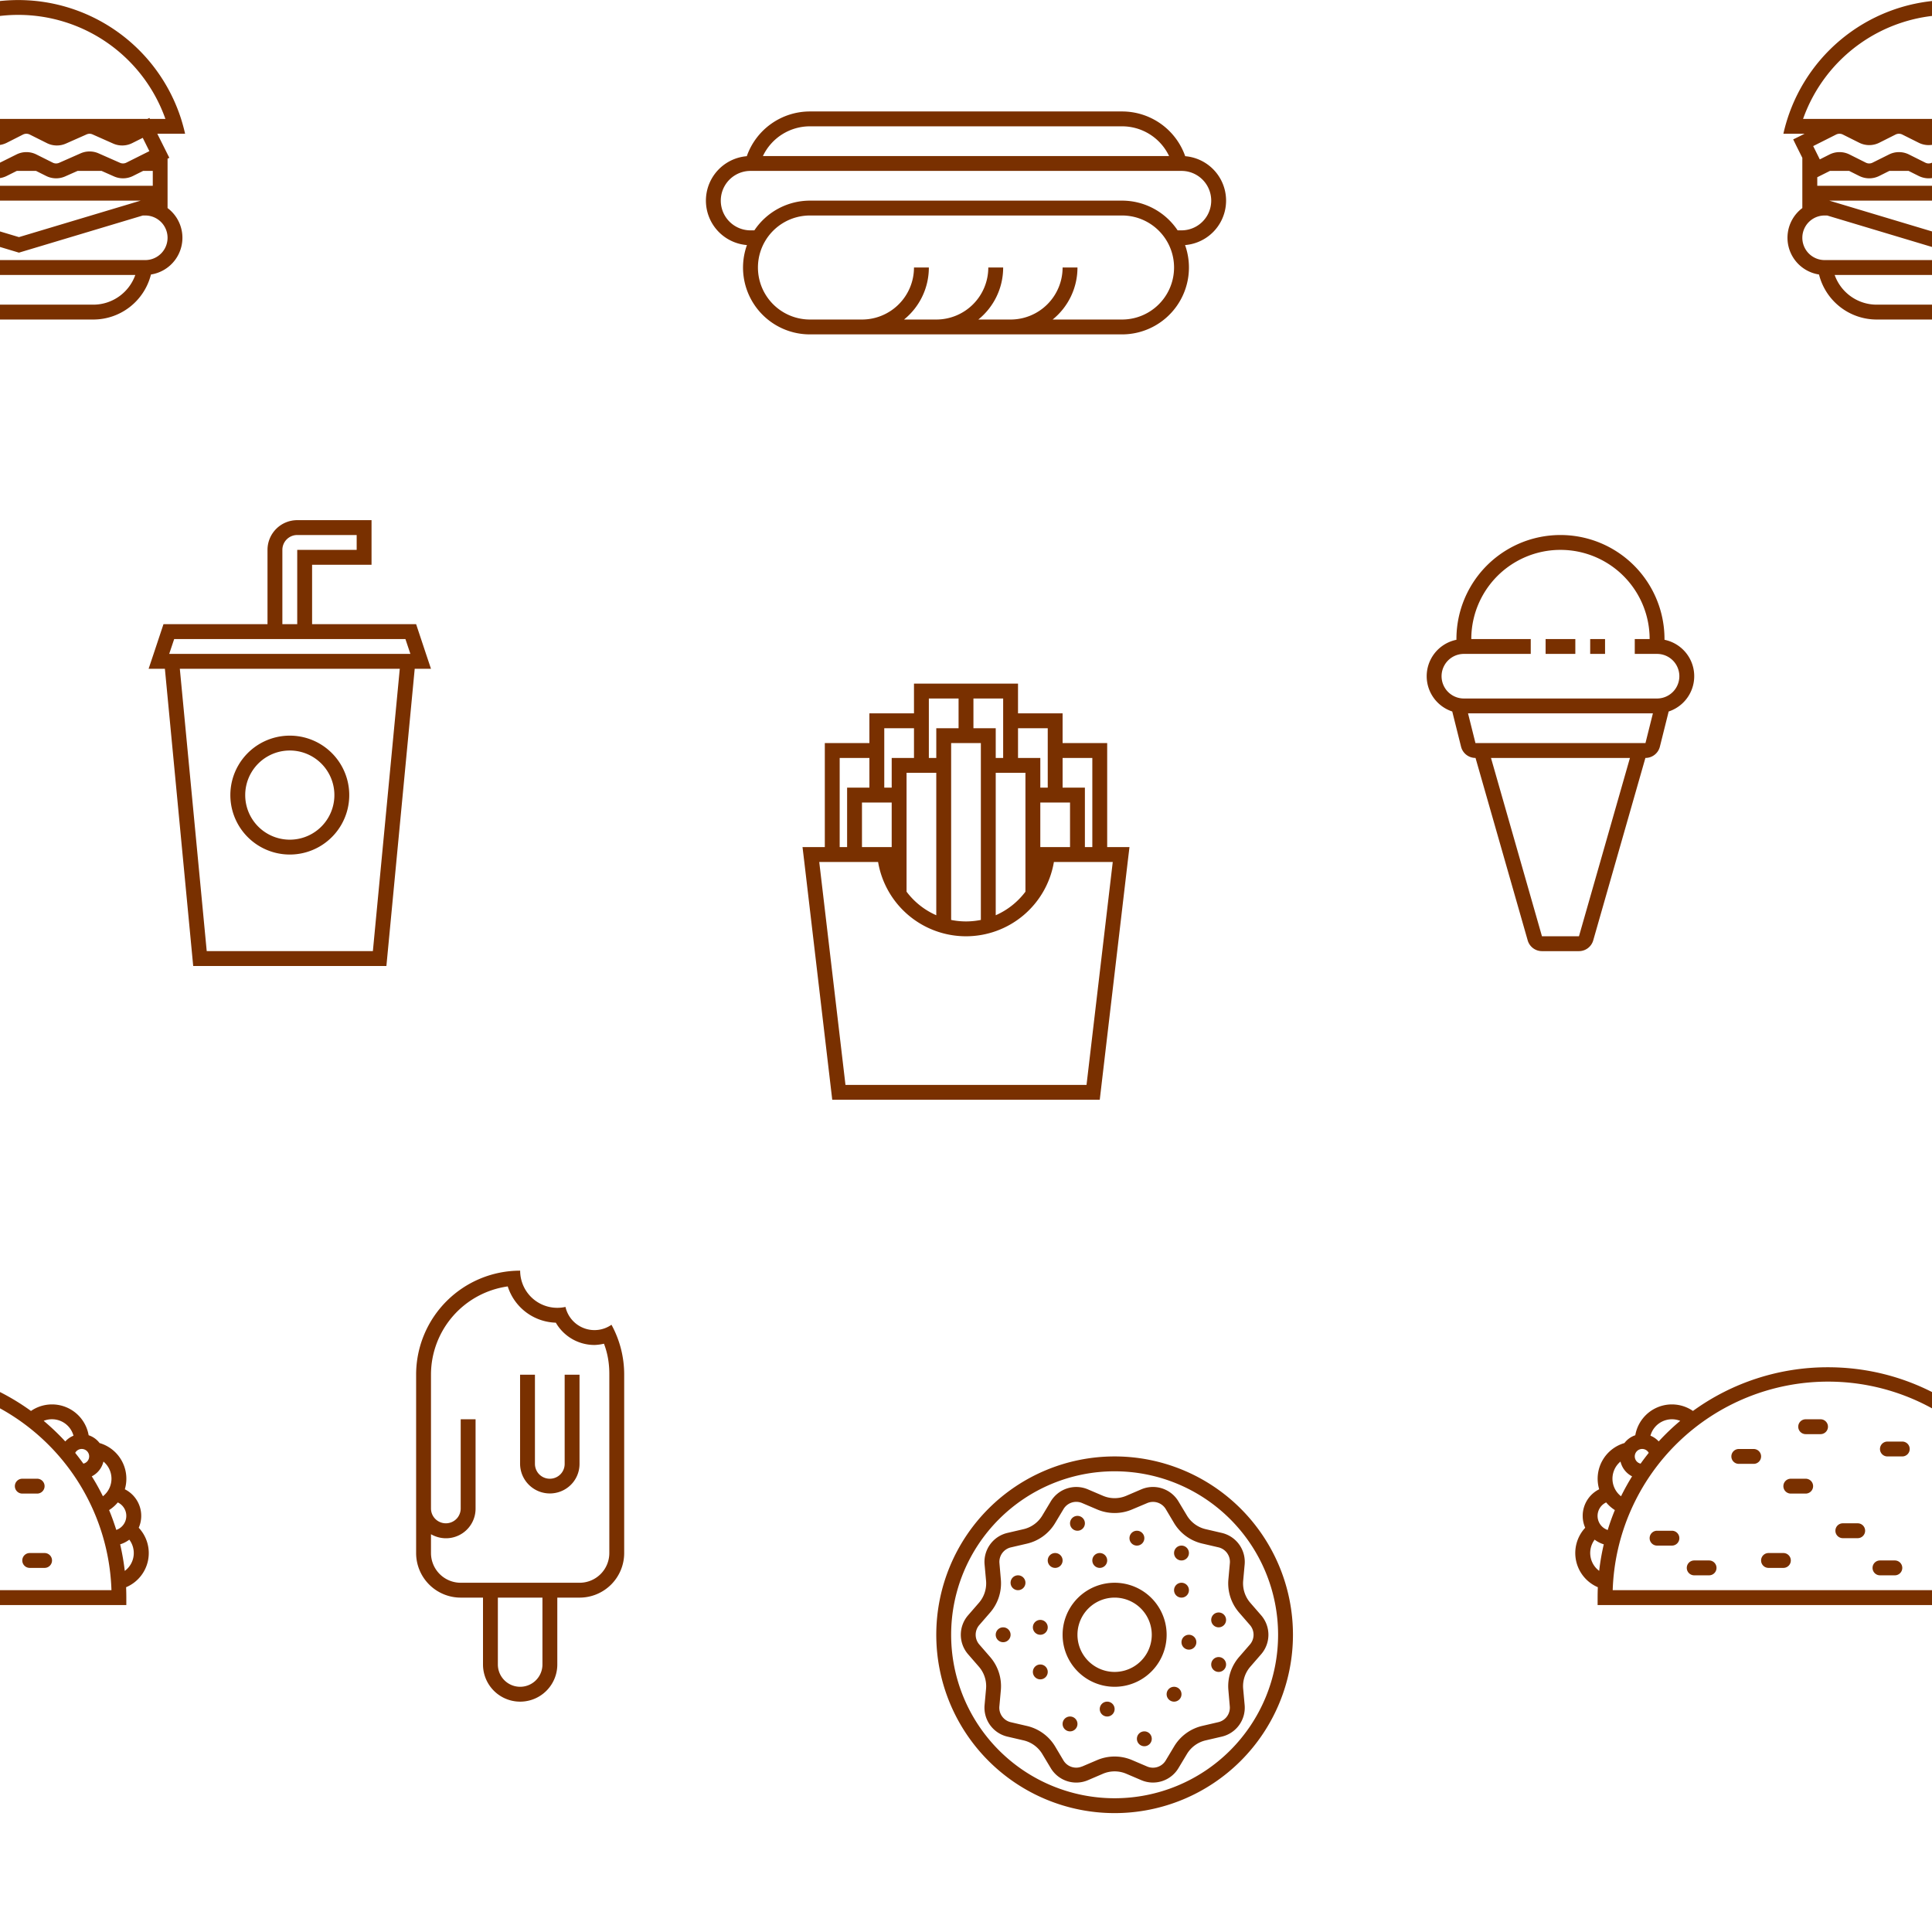 <svg xmlns="http://www.w3.org/2000/svg" width="260" height="260" fill="#793000"><path d="M24.37 16c.2.65.39 1.32.54 2h-3.74l1.17 2.34.45.9-.24.11V28a5 5 0 01-2.23 8.94l-.02.06a8 8 0 01-7.75 6h-20a8 8 0 01-7.74-6l-.02-.06A5 5 0 01-17.45 28v-6.76l-.79-1.58-.44-.9.9-.44.63-.32H-20a23.01 23.01 0 0144.37-2zm-36.82 2a1 1 0 00-.44.1l-3.1 1.56.89 1.79 1.31-.66a3 3 0 012.69 0l2.2 1.1a1 1 0 00.9 0l2.21-1.1a3 3 0 012.69 0l2.2 1.1a1 1 0 00.9 0l2.21-1.1a3 3 0 012.69 0l2.2 1.1a1 1 0 00.86.02l2.88-1.27a3 3 0 012.43 0l2.88 1.27a1 1 0 00.85-.02l3.1-1.55-.89-1.79-1.42.71a3 3 0 01-2.56.06l-2.77-1.23a1 1 0 00-.4-.09h-.01a1 1 0 00-.4.09l-2.78 1.23a3 3 0 01-2.56-.06l-2.3-1.15a1 1 0 00-.45-.11h-.01a1 1 0 00-.44.1L.9 19.22a3 3 0 01-2.69 0l-2.2-1.1a1 1 0 00-.45-.11h-.01a1 1 0 00-.44.1l-2.21 1.11a3 3 0 01-2.69 0l-2.2-1.1a1 1 0 00-.45-.11h-.01zm0-2h-4.9a21.01 21.01 0 0139.61 0h-2.09l-.06-.13-.26.13h-32.31zm30.35 7.68l1.36-.68h1.3v2h-36v-1.15l.34-.17 1.36-.68h2.59l1.36.68a3 3 0 002.69 0l1.36-.68h2.59l1.36.68a3 3 0 002.69 0L2.26 23h2.59l1.36.68a3 3 0 002.56.06l1.67-.74h3.23l1.67.74a3 3 0 002.56-.06zM-13.82 27l16.37 4.91L18.93 27h-32.75zm-.63 2h.34l16.66 5 16.67-5h.33a3 3 0 110 6h-34a3 3 0 110-6zm1.35 8a6 6 0 005.65 4h20a6 6 0 005.66-4H-13.1zm297.47-21c.2.65.39 1.32.54 2h-3.74l1.17 2.34.45.9-.24.11V28a5 5 0 01-2.23 8.94l-.02.06a8 8 0 01-7.75 6h-20a8 8 0 01-7.74-6l-.02-.06a5 5 0 01-2.24-8.94v-6.76l-.79-1.58-.44-.9.9-.44.63-.32H240a23.01 23.01 0 0144.37-2zm-36.82 2a1 1 0 00-.44.1l-3.1 1.56.89 1.79 1.31-.66a3 3 0 012.69 0l2.2 1.1a1 1 0 00.9 0l2.21-1.1a3 3 0 012.69 0l2.2 1.1a1 1 0 00.9 0l2.21-1.1a3 3 0 012.69 0l2.2 1.1a1 1 0 00.86.02l2.88-1.27a3 3 0 012.43 0l2.88 1.27a1 1 0 00.85-.02l3.1-1.55-.89-1.79-1.42.71a3 3 0 01-2.56.06l-2.77-1.23a1 1 0 00-.4-.09h-.01a1 1 0 00-.4.09l-2.78 1.23a3 3 0 01-2.56-.06l-2.3-1.15a1 1 0 00-.45-.11h-.01a1 1 0 00-.44.1l-2.21 1.11a3 3 0 01-2.69 0l-2.2-1.1a1 1 0 00-.45-.11h-.01a1 1 0 00-.44.1l-2.21 1.11a3 3 0 01-2.69 0l-2.2-1.1a1 1 0 00-.45-.11h-.01zm0-2h-4.9a21.01 21.01 0 0139.61 0h-2.09l-.06-.13-.26.13h-32.31zm30.35 7.68l1.36-.68h1.3v2h-36v-1.15l.34-.17 1.36-.68h2.59l1.36.68a3 3 0 002.69 0l1.36-.68h2.59l1.36.68a3 3 0 002.69 0l1.36-.68h2.59l1.36.68a3 3 0 002.56.06l1.67-.74h3.23l1.67.74a3 3 0 002.56-.06zM246.18 27l16.37 4.91L278.93 27h-32.75zm-.63 2h.34l16.66 5 16.67-5h.33a3 3 0 110 6h-34a3 3 0 110-6zm1.35 8a6 6 0 005.65 4h20a6 6 0 005.66-4H246.9zm-87.4-15.98A9 9 0 00151 15h-42a9 9 0 00-8.5 6.02 6 6 0 00.02 11.96A8.99 8.99 0 00109 45h42a9 9 0 008.48-12.02 6 6 0 00.02-11.96zM151 17h-42a7 7 0 00-6.33 4h54.66a7 7 0 00-6.33-4zm-9.34 26a8.98 8.98 0 003.34-7h-2a7 7 0 01-7 7h-4.34a8.98 8.98 0 003.34-7h-2a7 7 0 01-7 7h-4.34a8.98 8.98 0 003.34-7h-2a7 7 0 01-7 7h-7a7 7 0 110-14h42a7 7 0 110 14h-9.34zM109 27a9 9 0 00-7.48 4H101a4 4 0 110-8h58a4 4 0 010 8h-.52a9 9 0 00-7.48-4h-42zm-70 88a8 8 0 100-16 8 8 0 000 16zm6-8a6 6 0 11-12 0 6 6 0 0112 0zm-3-29v-2h8v-6H40a4 4 0 00-4 4v10H22l-1.33 4-.67 2h2.19L26 130h26l3.81-40H58l-.67-2L56 84H42v-6zm-4-4v10h2V74h8v-2h-8a2 2 0 00-2 2zm2 12h14.56l.67 2H22.77l.67-2H40zm13.8 4H24.2l3.62 38h22.36l3.62-38zm75.2 2h-6v4h-6v4h-6v14h-3l.24 2 3.76 32h36l3.76-32 .24-2h-3v-14h-6v-4h-6v-4h-8zm18 22v-12h-4v4h3v8h1zm-3 0v-6h-4v6h4zm-6 6v-16h-4v19.17c1.6-.7 2.97-1.8 4-3.17zm-6 3.8V100h-4v23.8a10.04 10.04 0 004 0zm-6-.63V104h-4v16a10.04 10.04 0 004 3.17zm-6-9.17v-6h-4v6h4zm-6 0v-8h3v-4h-4v12h1zm27-12v-4h-4v4h3v4h1v-4zm-6 0v-8h-4v4h3v4h1zm-6-4v-4h-4v8h1v-4h3zm-6 4v-4h-4v8h1v-4h3zm7 24a12 12 0 0011.83-10h7.92l-3.53 30h-32.44l-3.53-30h7.92A12 12 0 00130 126zm82-40v2h-4v-2h4zm4 0h-2v2h2v-2zm-20 0v.1a5 5 0 00-.56 9.65l.06.25 1.12 4.48a2 2 0 001.94 1.52h.01l7.02 24.55a2 2 0 001.92 1.45h4.98a2 2 0 001.92-1.45l7.02-24.55a2 2 0 001.95-1.52L224.5 96l.06-.25a5 5 0 00-.56-9.65V86a14 14 0 00-28 0zm4 0h6v2h-9a3 3 0 100 6h26a3 3 0 100-6h-3v-2h2a12 12 0 10-24 0h2zm-1.44 14l-1-4h24.88l-1 4h-22.88zm8.95 26l-6.86-24h18.7l-6.86 24h-4.98zM150 242a22 22 0 100-44 22 22 0 000 44zm24-22a24 24 0 11-48 0 24 24 0 0148 0zm-28.38 17.73l2.04-.87a6 6 0 014.68 0l2.04.87a2 2 0 002.5-.82l1.14-1.9a6 6 0 013.79-2.75l2.15-.5a2 2 0 001.54-2.12l-.19-2.2a6 6 0 011.45-4.46l1.45-1.67a2 2 0 000-2.62l-1.45-1.67a6 6 0 01-1.45-4.46l.2-2.2a2 2 0 00-1.55-2.13l-2.15-.5a6 6 0 01-3.8-2.75l-1.13-1.9a2 2 0 00-2.5-.8l-2.04.86a6 6 0 01-4.68 0l-2.04-.87a2 2 0 00-2.5.82l-1.14 1.9a6 6 0 01-3.79 2.75l-2.15.5a2 2 0 00-1.54 2.12l.19 2.2a6 6 0 01-1.45 4.46l-1.45 1.67a2 2 0 000 2.62l1.45 1.67a6 6 0 011.45 4.46l-.2 2.2a2 2 0 001.55 2.13l2.15.5a6 6 0 013.8 2.75l1.13 1.9a2 2 0 002.5.8zm2.82.97a4 4 0 013.12 0l2.04.87a4 4 0 004.99-1.62l1.14-1.9a4 4 0 012.53-1.84l2.15-.5a4 4 0 003.09-4.24l-.2-2.2a4 4 0 01.97-2.98l1.45-1.67a4 4 0 000-5.24l-1.45-1.67a4 4 0 01-.97-2.97l.2-2.2a4 4 0 00-3.09-4.25l-2.15-.5a4 4 0 01-2.53-1.84l-1.14-1.9a4 4 0 00-5-1.62l-2.03.87a4 4 0 01-3.12 0l-2.04-.87a4 4 0 00-4.99 1.62l-1.14 1.9a4 4 0 01-2.53 1.84l-2.15.5a4 4 0 00-3.09 4.24l.2 2.2a4 4 0 01-.97 2.98l-1.45 1.67a4 4 0 000 5.24l1.45 1.67a4 4 0 01.97 2.97l-.2 2.2a4 4 0 003.09 4.25l2.15.5a4 4 0 012.53 1.84l1.14 1.9a4 4 0 005 1.62l2.03-.87zM152 207a1 1 0 112 0 1 1 0 01-2 0zm6 2a1 1 0 112 0 1 1 0 01-2 0zm-11 1a1 1 0 112 0 1 1 0 01-2 0zm-6 0a1 1 0 112 0 1 1 0 01-2 0zm3-5a1 1 0 112 0 1 1 0 01-2 0zm-8 8a1 1 0 112 0 1 1 0 01-2 0zm3 6a1 1 0 112 0 1 1 0 01-2 0zm0 6a1 1 0 112 0 1 1 0 01-2 0zm4 7a1 1 0 112 0 1 1 0 01-2 0zm5-2a1 1 0 112 0 1 1 0 01-2 0zm5 4a1 1 0 112 0 1 1 0 01-2 0zm4-6a1 1 0 112 0 1 1 0 01-2 0zm6-4a1 1 0 112 0 1 1 0 01-2 0zm-4-3a1 1 0 112 0 1 1 0 01-2 0zm4-3a1 1 0 112 0 1 1 0 01-2 0zm-5-4a1 1 0 112 0 1 1 0 01-2 0zm-24 6a1 1 0 112 0 1 1 0 01-2 0zm16 5a5 5 0 100-10 5 5 0 000 10zm7-5a7 7 0 11-14 0 7 7 0 0114 0zm86-29a1 1 0 000 2h2a1 1 0 000-2h-2zm19 9a1 1 0 011-1h2a1 1 0 010 2h-2a1 1 0 01-1-1zm-14 5a1 1 0 000 2h2a1 1 0 000-2h-2zm-25 1a1 1 0 000 2h2a1 1 0 000-2h-2zm5 4a1 1 0 000 2h2a1 1 0 000-2h-2zm9 0a1 1 0 011-1h2a1 1 0 010 2h-2a1 1 0 01-1-1zm15 1a1 1 0 011-1h2a1 1 0 010 2h-2a1 1 0 01-1-1zm12-2a1 1 0 000 2h2a1 1 0 000-2h-2zm-11-14a1 1 0 011-1h2a1 1 0 010 2h-2a1 1 0 01-1-1zm-19 0a1 1 0 000 2h2a1 1 0 000-2h-2zm6 5a1 1 0 011-1h2a1 1 0 010 2h-2a1 1 0 01-1-1zm-25 15c0-.47.01-.94.03-1.4a5 5 0 01-1.7-8 3.99 3.99 0 011.88-5.18 5 5 0 013.4-6.22 3 3 0 011.46-1.05 5 5 0 017.76-3.27A30.86 30.86 0 01246 184c6.79 0 13.06 2.18 18.17 5.88a5 5 0 017.76 3.27 3 3 0 011.47 1.05 5 5 0 013.4 6.22 4 4 0 011.87 5.18 4.98 4.98 0 01-1.7 8c.02.46.03.93.03 1.4v1h-62v-1zm.83-7.17a30.9 30.9 0 00-.62 3.57 3 3 0 01-.61-4.2c.37.28.78.49 1.23.63zm1.49-4.61c-.36.87-.68 1.76-.96 2.68a2 2 0 01-.21-3.71c.33.4.73.75 1.17 1.03zm2.32-4.54c-.54.86-1.03 1.76-1.49 2.68a3 3 0 01-.07-4.67 3 3 0 001.56 1.99zm1.14-1.7c.35-.5.72-.98 1.1-1.46a1 1 0 10-1.1 1.45zm5.34-5.77c-1.03.86-2 1.79-2.9 2.77a3 3 0 00-1.11-.77 3 3 0 014-2zm42.66 2.77c-.9-.98-1.87-1.9-2.9-2.77a3 3 0 014.01 2 3 3 0 00-1.1.77zm1.34 1.54c.38.48.75.96 1.1 1.45a1 1 0 10-1.1-1.45zm3.73 5.84c-.46-.92-.95-1.82-1.5-2.68a3 3 0 001.57-1.99 3 3 0 01-.07 4.67zm1.8 4.53c-.29-.9-.6-1.8-.97-2.67.44-.28.84-.63 1.17-1.03a2 2 0 01-.2 3.7zm1.14 5.51c-.14-1.21-.35-2.4-.62-3.57.45-.14.86-.35 1.23-.63a2.99 2.99 0 01-.6 4.2zM275 214a29 29 0 00-57.97 0h57.96zM72.33 198.12c-.21-.32-.34-.7-.34-1.12v-12h-2v12a4.01 4.01 0 007.09 2.54c.57-.69.91-1.57.91-2.54v-12h-2v12a1.99 1.99 0 01-2 2 2 2 0 01-1.66-.88zM75 176c.38 0 .74-.04 1.1-.12a4 4 0 006.19 2.4A13.94 13.94 0 0184 185v24a6 6 0 01-6 6h-3v9a5 5 0 11-10 0v-9h-3a6 6 0 01-6-6v-24a14 14 0 0114-14 5 5 0 005 5zm-17 15v12a1.99 1.99 0 001.22 1.84 2 2 0 002.44-.72c.21-.32.34-.7.34-1.12v-12h2v12a3.98 3.98 0 01-5.35 3.77 3.98 3.98 0 01-.65-.3V209a4 4 0 004 4h16a4 4 0 004-4v-24c.01-1.53-.23-2.88-.72-4.17-.43.1-.87.16-1.28.17a6 6 0 01-5.2-3 7 7 0 01-6.47-4.88A12 12 0 0058 185v6zm9 24v9a3 3 0 106 0v-9h-6zm-84-24a1 1 0 000 2h2a1 1 0 000-2h-2zm19 9a1 1 0 011-1h2a1 1 0 010 2H3a1 1 0 01-1-1zm-14 5a1 1 0 000 2h2a1 1 0 000-2h-2zm-25 1a1 1 0 000 2h2a1 1 0 000-2h-2zm5 4a1 1 0 000 2h2a1 1 0 000-2h-2zm9 0a1 1 0 011-1h2a1 1 0 010 2h-2a1 1 0 01-1-1zm15 1a1 1 0 011-1h2a1 1 0 010 2h-2a1 1 0 01-1-1zm12-2a1 1 0 000 2h2a1 1 0 000-2H4zm-11-14a1 1 0 011-1h2a1 1 0 010 2h-2a1 1 0 01-1-1zm-19 0a1 1 0 000 2h2a1 1 0 000-2h-2zm6 5a1 1 0 011-1h2a1 1 0 010 2h-2a1 1 0 01-1-1zm-25 15c0-.47.01-.94.03-1.4a5 5 0 01-1.7-8 3.99 3.99 0 011.88-5.18 5 5 0 013.4-6.22 3 3 0 011.46-1.05 5 5 0 017.76-3.27A30.86 30.86 0 01-14 184c6.79 0 13.06 2.18 18.17 5.88a5 5 0 017.76 3.27 3 3 0 011.47 1.05 5 5 0 013.4 6.22 4 4 0 011.87 5.18 4.98 4.98 0 01-1.7 8c.02.46.03.93.03 1.4v1h-62v-1zm.83-7.17a30.9 30.9 0 00-.62 3.57 3 3 0 01-.61-4.2c.37.28.78.49 1.23.63zm1.49-4.61c-.36.87-.68 1.76-.96 2.68a2 2 0 01-.21-3.71c.33.4.73.75 1.17 1.03zm2.32-4.54c-.54.86-1.03 1.76-1.49 2.68a3 3 0 01-.07-4.67 3 3 0 001.56 1.99zm1.14-1.7c.35-.5.72-.98 1.1-1.46a1 1 0 10-1.1 1.45zm5.34-5.77c-1.03.86-2 1.79-2.9 2.77a3 3 0 00-1.11-.77 3 3 0 014-2zm42.66 2.77c-.9-.98-1.87-1.9-2.9-2.77a3 3 0 014.01 2 3 3 0 00-1.1.77zm1.34 1.54c.38.48.75.96 1.1 1.45a1 1 0 10-1.1-1.45zm3.73 5.84c-.46-.92-.95-1.82-1.5-2.68a3 3 0 001.57-1.99 3 3 0 01-.07 4.67zm1.8 4.53c-.29-.9-.6-1.8-.97-2.67.44-.28.84-.63 1.17-1.03a2 2 0 01-.2 3.7zm1.14 5.51c-.14-1.21-.35-2.4-.62-3.57.45-.14.86-.35 1.23-.63a2.99 2.99 0 01-.6 4.2zM15 214a29 29 0 00-57.97 0h57.96z" color="#792000" fill-rule="evenodd"/></svg>